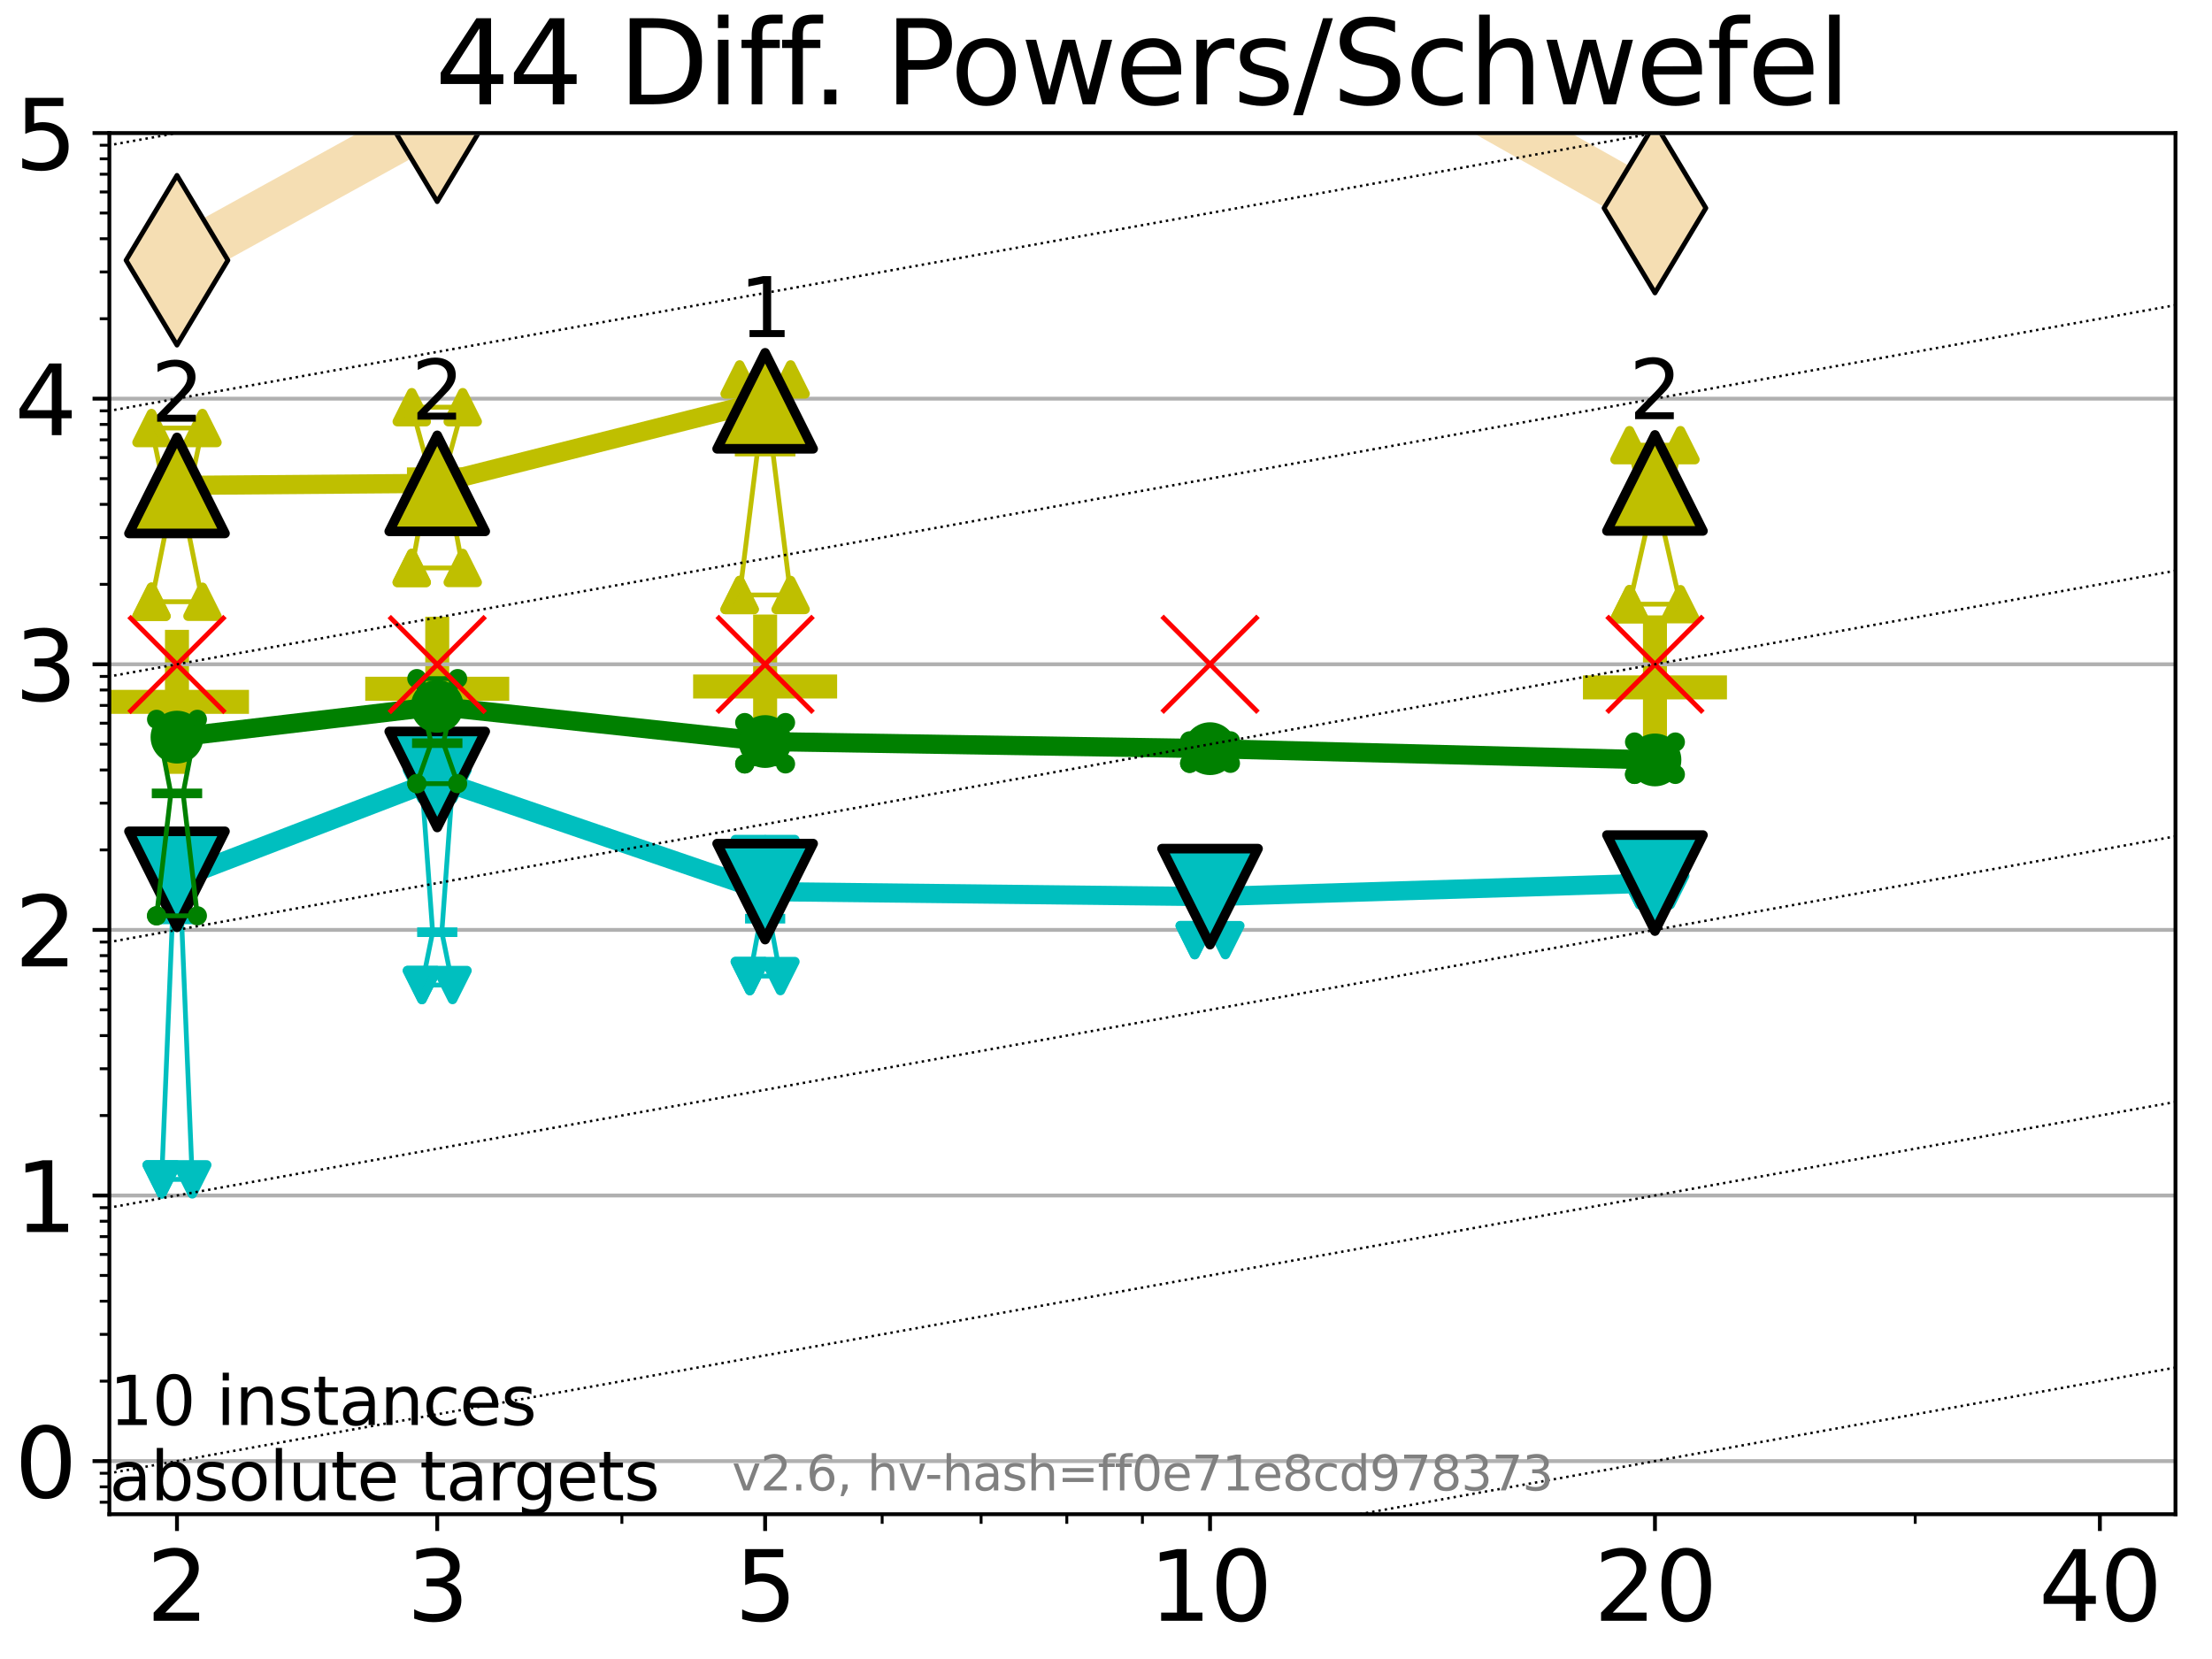 <?xml version="1.0" encoding="utf-8" standalone="no"?>
<!DOCTYPE svg PUBLIC "-//W3C//DTD SVG 1.1//EN"
  "http://www.w3.org/Graphics/SVG/1.1/DTD/svg11.dtd">
<svg xmlns:xlink="http://www.w3.org/1999/xlink" width="460.8pt" height="345.6pt" viewBox="0 0 460.8 345.6" xmlns="http://www.w3.org/2000/svg" version="1.1">
 <defs>
  <style type="text/css">*{stroke-linejoin: round; stroke-linecap: butt}</style>
 </defs>
 <g id="figure_1">
  <g id="patch_1">
   <path d="M 0 345.6 
L 460.8 345.6 
L 460.8 0 
L 0 0 
z
" style="fill: #ffffff"/>
  </g>
  <g id="axes_1">
   <g id="patch_2">
    <path d="M 22.78 315.44 
L 453.192 315.44 
L 453.192 27.72 
L 22.78 27.72 
z
" style="fill: #ffffff"/>
   </g>
   <g id="line2d_1">
    <path d="M 36.868 54.216 
L 91.085 24.328 
L 159.39 9.16 
L 211.278 -1 
M 266.222 -1 
L 344.758 43.343 
" clip-path="url(#pe6c7eeb073)" style="fill: none; stroke: #f5deb3; stroke-width: 10; stroke-linecap: square"/>
    <defs>
     <path id="m27a2c21677" d="M -0 17.678 
L 10.607 0 
L 0 -17.678 
L -10.607 -0 
z
" style="stroke: #000000; stroke-linejoin: miter"/>
    </defs>
    <g clip-path="url(#pe6c7eeb073)">
     <use xlink:href="#m27a2c21677" x="36.868" y="54.216" style="fill: #f5deb3; stroke: #000000; stroke-linejoin: miter"/>
     <use xlink:href="#m27a2c21677" x="91.085" y="24.328" style="fill: #f5deb3; stroke: #000000; stroke-linejoin: miter"/>
     <use xlink:href="#m27a2c21677" x="159.39" y="9.16" style="fill: #f5deb3; stroke: #000000; stroke-linejoin: miter"/>
     <use xlink:href="#m27a2c21677" x="211.278" y="-1" style="fill: #f5deb3; stroke: #000000; stroke-linejoin: miter"/>
     <use xlink:href="#m27a2c21677" x="266.222" y="-1" style="fill: #f5deb3; stroke: #000000; stroke-linejoin: miter"/>
     <use xlink:href="#m27a2c21677" x="344.758" y="43.343" style="fill: #f5deb3; stroke: #000000; stroke-linejoin: miter"/>
    </g>
   </g>
   <g id="line2d_2">
    <defs>
     <path id="m25533d9912" d="M -15 0 
L 15 0 
M 0 15 
L 0 -15 
" style="stroke: #bfbf00; stroke-width: 5"/>
    </defs>
    <g clip-path="url(#pe6c7eeb073)">
     <use xlink:href="#m25533d9912" x="91.085" y="143.485" style="fill: #bfbf00; stroke: #bfbf00; stroke-width: 5"/>
    </g>
   </g>
   <g id="line2d_3">
    <g clip-path="url(#pe6c7eeb073)">
     <use xlink:href="#m25533d9912" x="36.868" y="146.209" style="fill: #bfbf00; stroke: #bfbf00; stroke-width: 5"/>
    </g>
   </g>
   <g id="line2d_4">
    <g clip-path="url(#pe6c7eeb073)">
     <use xlink:href="#m25533d9912" x="159.39" y="143.01" style="fill: #bfbf00; stroke: #bfbf00; stroke-width: 5"/>
    </g>
   </g>
   <g id="line2d_5">
    <g clip-path="url(#pe6c7eeb073)">
     <use xlink:href="#m25533d9912" x="344.758" y="143.196" style="fill: #bfbf00; stroke: #bfbf00; stroke-width: 5"/>
    </g>
   </g>
   <g id="matplotlib.axis_1">
    <g id="xtick_1">
     <g id="line2d_6">
      <defs>
       <path id="me39ae883e0" d="M 0 0 
L 0 3.5 
" style="stroke: #000000; stroke-width: 0.8"/>
      </defs>
      <g>
       <use xlink:href="#me39ae883e0" x="36.868" y="315.44" style="stroke: #000000; stroke-width: 0.8"/>
      </g>
     </g>
     <g id="text_1">
      <!-- 2 -->
      <g transform="translate(30.506 337.637) scale(0.2 -0.2)">
       <defs>
        <path id="DejaVuSans-32" d="M 1228 531 
L 3431 531 
L 3431 0 
L 469 0 
L 469 531 
Q 828 903 1448 1529 
Q 2069 2156 2228 2338 
Q 2531 2678 2651 2914 
Q 2772 3150 2772 3378 
Q 2772 3750 2511 3984 
Q 2250 4219 1831 4219 
Q 1534 4219 1204 4116 
Q 875 4013 500 3803 
L 500 4441 
Q 881 4594 1212 4672 
Q 1544 4750 1819 4750 
Q 2544 4750 2975 4387 
Q 3406 4025 3406 3419 
Q 3406 3131 3298 2873 
Q 3191 2616 2906 2266 
Q 2828 2175 2409 1742 
Q 1991 1309 1228 531 
z
" transform="scale(0.016)"/>
       </defs>
       <use xlink:href="#DejaVuSans-32"/>
      </g>
     </g>
    </g>
    <g id="xtick_2">
     <g id="line2d_7">
      <g>
       <use xlink:href="#me39ae883e0" x="91.085" y="315.44" style="stroke: #000000; stroke-width: 0.8"/>
      </g>
     </g>
     <g id="text_2">
      <!-- 3 -->
      <g transform="translate(84.723 337.637) scale(0.2 -0.2)">
       <defs>
        <path id="DejaVuSans-33" d="M 2597 2516 
Q 3050 2419 3304 2112 
Q 3559 1806 3559 1356 
Q 3559 666 3084 287 
Q 2609 -91 1734 -91 
Q 1441 -91 1130 -33 
Q 819 25 488 141 
L 488 750 
Q 750 597 1062 519 
Q 1375 441 1716 441 
Q 2309 441 2620 675 
Q 2931 909 2931 1356 
Q 2931 1769 2642 2001 
Q 2353 2234 1838 2234 
L 1294 2234 
L 1294 2753 
L 1863 2753 
Q 2328 2753 2575 2939 
Q 2822 3125 2822 3475 
Q 2822 3834 2567 4026 
Q 2313 4219 1838 4219 
Q 1578 4219 1281 4162 
Q 984 4106 628 3988 
L 628 4550 
Q 988 4650 1302 4700 
Q 1616 4750 1894 4750 
Q 2613 4750 3031 4423 
Q 3450 4097 3450 3541 
Q 3450 3153 3228 2886 
Q 3006 2619 2597 2516 
z
" transform="scale(0.016)"/>
       </defs>
       <use xlink:href="#DejaVuSans-33"/>
      </g>
     </g>
    </g>
    <g id="xtick_3">
     <g id="line2d_8">
      <g>
       <use xlink:href="#me39ae883e0" x="159.39" y="315.44" style="stroke: #000000; stroke-width: 0.8"/>
      </g>
     </g>
     <g id="text_3">
      <!-- 5 -->
      <g transform="translate(153.028 337.637) scale(0.2 -0.2)">
       <defs>
        <path id="DejaVuSans-35" d="M 691 4666 
L 3169 4666 
L 3169 4134 
L 1269 4134 
L 1269 2991 
Q 1406 3038 1543 3061 
Q 1681 3084 1819 3084 
Q 2600 3084 3056 2656 
Q 3513 2228 3513 1497 
Q 3513 744 3044 326 
Q 2575 -91 1722 -91 
Q 1428 -91 1123 -41 
Q 819 9 494 109 
L 494 744 
Q 775 591 1075 516 
Q 1375 441 1709 441 
Q 2250 441 2565 725 
Q 2881 1009 2881 1497 
Q 2881 1984 2565 2268 
Q 2250 2553 1709 2553 
Q 1456 2553 1204 2497 
Q 953 2441 691 2322 
L 691 4666 
z
" transform="scale(0.016)"/>
       </defs>
       <use xlink:href="#DejaVuSans-35"/>
      </g>
     </g>
    </g>
    <g id="xtick_4">
     <g id="line2d_9">
      <g>
       <use xlink:href="#me39ae883e0" x="252.074" y="315.44" style="stroke: #000000; stroke-width: 0.8"/>
      </g>
     </g>
     <g id="text_4">
      <!-- 10 -->
      <g transform="translate(239.349 337.637) scale(0.2 -0.2)">
       <defs>
        <path id="DejaVuSans-31" d="M 794 531 
L 1825 531 
L 1825 4091 
L 703 3866 
L 703 4441 
L 1819 4666 
L 2450 4666 
L 2450 531 
L 3481 531 
L 3481 0 
L 794 0 
L 794 531 
z
" transform="scale(0.016)"/>
        <path id="DejaVuSans-30" d="M 2034 4250 
Q 1547 4250 1301 3770 
Q 1056 3291 1056 2328 
Q 1056 1369 1301 889 
Q 1547 409 2034 409 
Q 2525 409 2770 889 
Q 3016 1369 3016 2328 
Q 3016 3291 2770 3770 
Q 2525 4250 2034 4250 
z
M 2034 4750 
Q 2819 4750 3233 4129 
Q 3647 3509 3647 2328 
Q 3647 1150 3233 529 
Q 2819 -91 2034 -91 
Q 1250 -91 836 529 
Q 422 1150 422 2328 
Q 422 3509 836 4129 
Q 1250 4750 2034 4750 
z
" transform="scale(0.016)"/>
       </defs>
       <use xlink:href="#DejaVuSans-31"/>
       <use xlink:href="#DejaVuSans-30" x="63.623"/>
      </g>
     </g>
    </g>
    <g id="xtick_5">
     <g id="line2d_10">
      <g>
       <use xlink:href="#me39ae883e0" x="344.758" y="315.44" style="stroke: #000000; stroke-width: 0.8"/>
      </g>
     </g>
     <g id="text_5">
      <!-- 20 -->
      <g transform="translate(332.033 337.637) scale(0.2 -0.2)">
       <use xlink:href="#DejaVuSans-32"/>
       <use xlink:href="#DejaVuSans-30" x="63.623"/>
      </g>
     </g>
    </g>
    <g id="xtick_6">
     <g id="line2d_11">
      <g>
       <use xlink:href="#me39ae883e0" x="437.443" y="315.44" style="stroke: #000000; stroke-width: 0.8"/>
      </g>
     </g>
     <g id="text_6">
      <!-- 40 -->
      <g transform="translate(424.718 337.637) scale(0.2 -0.2)">
       <defs>
        <path id="DejaVuSans-34" d="M 2419 4116 
L 825 1625 
L 2419 1625 
L 2419 4116 
z
M 2253 4666 
L 3047 4666 
L 3047 1625 
L 3713 1625 
L 3713 1100 
L 3047 1100 
L 3047 0 
L 2419 0 
L 2419 1100 
L 313 1100 
L 313 1709 
L 2253 4666 
z
" transform="scale(0.016)"/>
       </defs>
       <use xlink:href="#DejaVuSans-34"/>
       <use xlink:href="#DejaVuSans-30" x="63.623"/>
      </g>
     </g>
    </g>
    <g id="xtick_7">
     <g id="line2d_12">
      <defs>
       <path id="mb2f69d04d8" d="M 0 0 
L 0 2 
" style="stroke: #000000; stroke-width: 0.6"/>
      </defs>
      <g>
       <use xlink:href="#mb2f69d04d8" x="129.552" y="315.44" style="stroke: #000000; stroke-width: 0.6"/>
      </g>
     </g>
    </g>
    <g id="xtick_8">
     <g id="line2d_13">
      <g>
       <use xlink:href="#mb2f69d04d8" x="183.769" y="315.44" style="stroke: #000000; stroke-width: 0.6"/>
      </g>
     </g>
    </g>
    <g id="xtick_9">
     <g id="line2d_14">
      <g>
       <use xlink:href="#mb2f69d04d8" x="204.381" y="315.44" style="stroke: #000000; stroke-width: 0.6"/>
      </g>
     </g>
    </g>
    <g id="xtick_10">
     <g id="line2d_15">
      <g>
       <use xlink:href="#mb2f69d04d8" x="222.237" y="315.44" style="stroke: #000000; stroke-width: 0.6"/>
      </g>
     </g>
    </g>
    <g id="xtick_11">
     <g id="line2d_16">
      <g>
       <use xlink:href="#mb2f69d04d8" x="237.986" y="315.44" style="stroke: #000000; stroke-width: 0.6"/>
      </g>
     </g>
    </g>
    <g id="xtick_12">
     <g id="line2d_17">
      <g>
       <use xlink:href="#mb2f69d04d8" x="398.975" y="315.44" style="stroke: #000000; stroke-width: 0.6"/>
      </g>
     </g>
    </g>
   </g>
   <g id="matplotlib.axis_2">
    <g id="ytick_1">
     <g id="line2d_18">
      <path d="M 22.78 304.374 
L 453.192 304.374 
" clip-path="url(#pe6c7eeb073)" style="fill: none; stroke: #b0b0b0; stroke-width: 0.8; stroke-linecap: square"/>
     </g>
     <g id="line2d_19">
      <defs>
       <path id="mdf231312b5" d="M 0 0 
L -3.5 0 
" style="stroke: #000000; stroke-width: 0.8"/>
      </defs>
      <g>
       <use xlink:href="#mdf231312b5" x="22.78" y="304.374" style="stroke: #000000; stroke-width: 0.8"/>
      </g>
     </g>
     <g id="text_7">
      <!-- 0 -->
      <g transform="translate(3.055 311.972) scale(0.2 -0.2)">
       <use xlink:href="#DejaVuSans-30"/>
      </g>
     </g>
    </g>
    <g id="ytick_2">
     <g id="line2d_20">
      <path d="M 22.78 249.043 
L 453.192 249.043 
" clip-path="url(#pe6c7eeb073)" style="fill: none; stroke: #b0b0b0; stroke-width: 0.8; stroke-linecap: square"/>
     </g>
     <g id="line2d_21">
      <g>
       <use xlink:href="#mdf231312b5" x="22.78" y="249.043" style="stroke: #000000; stroke-width: 0.8"/>
      </g>
     </g>
     <g id="text_8">
      <!-- 1 -->
      <g transform="translate(3.055 256.642) scale(0.2 -0.2)">
       <use xlink:href="#DejaVuSans-31"/>
      </g>
     </g>
    </g>
    <g id="ytick_3">
     <g id="line2d_22">
      <path d="M 22.78 193.712 
L 453.192 193.712 
" clip-path="url(#pe6c7eeb073)" style="fill: none; stroke: #b0b0b0; stroke-width: 0.8; stroke-linecap: square"/>
     </g>
     <g id="line2d_23">
      <g>
       <use xlink:href="#mdf231312b5" x="22.78" y="193.712" style="stroke: #000000; stroke-width: 0.8"/>
      </g>
     </g>
     <g id="text_9">
      <!-- 2 -->
      <g transform="translate(3.055 201.311) scale(0.2 -0.2)">
       <use xlink:href="#DejaVuSans-32"/>
      </g>
     </g>
    </g>
    <g id="ytick_4">
     <g id="line2d_24">
      <path d="M 22.78 138.382 
L 453.192 138.382 
" clip-path="url(#pe6c7eeb073)" style="fill: none; stroke: #b0b0b0; stroke-width: 0.8; stroke-linecap: square"/>
     </g>
     <g id="line2d_25">
      <g>
       <use xlink:href="#mdf231312b5" x="22.78" y="138.382" style="stroke: #000000; stroke-width: 0.8"/>
      </g>
     </g>
     <g id="text_10">
      <!-- 3 -->
      <g transform="translate(3.055 145.98) scale(0.2 -0.2)">
       <use xlink:href="#DejaVuSans-33"/>
      </g>
     </g>
    </g>
    <g id="ytick_5">
     <g id="line2d_26">
      <path d="M 22.78 83.051 
L 453.192 83.051 
" clip-path="url(#pe6c7eeb073)" style="fill: none; stroke: #b0b0b0; stroke-width: 0.8; stroke-linecap: square"/>
     </g>
     <g id="line2d_27">
      <g>
       <use xlink:href="#mdf231312b5" x="22.78" y="83.051" style="stroke: #000000; stroke-width: 0.8"/>
      </g>
     </g>
     <g id="text_11">
      <!-- 4 -->
      <g transform="translate(3.055 90.649) scale(0.2 -0.2)">
       <use xlink:href="#DejaVuSans-34"/>
      </g>
     </g>
    </g>
    <g id="ytick_6">
     <g id="line2d_28">
      <path d="M 22.78 27.72 
L 453.192 27.72 
" clip-path="url(#pe6c7eeb073)" style="fill: none; stroke: #b0b0b0; stroke-width: 0.8; stroke-linecap: square"/>
     </g>
     <g id="line2d_29">
      <g>
       <use xlink:href="#mdf231312b5" x="22.78" y="27.72" style="stroke: #000000; stroke-width: 0.8"/>
      </g>
     </g>
     <g id="text_12">
      <!-- 5 -->
      <g transform="translate(3.055 35.318) scale(0.2 -0.2)">
       <use xlink:href="#DejaVuSans-35"/>
      </g>
     </g>
    </g>
    <g id="ytick_7">
     <g id="line2d_30">
      <defs>
       <path id="m3e95795990" d="M 0 0 
L -2 0 
" style="stroke: #000000; stroke-width: 0.6"/>
      </defs>
      <g>
       <use xlink:href="#m3e95795990" x="22.78" y="312.945" style="stroke: #000000; stroke-width: 0.6"/>
      </g>
     </g>
    </g>
    <g id="ytick_8">
     <g id="line2d_31">
      <g>
       <use xlink:href="#m3e95795990" x="22.78" y="309.736" style="stroke: #000000; stroke-width: 0.6"/>
      </g>
     </g>
    </g>
    <g id="ytick_9">
     <g id="line2d_32">
      <g>
       <use xlink:href="#m3e95795990" x="22.78" y="306.906" style="stroke: #000000; stroke-width: 0.6"/>
      </g>
     </g>
    </g>
    <g id="ytick_10">
     <g id="line2d_33">
      <g>
       <use xlink:href="#m3e95795990" x="22.78" y="287.718" style="stroke: #000000; stroke-width: 0.6"/>
      </g>
     </g>
    </g>
    <g id="ytick_11">
     <g id="line2d_34">
      <g>
       <use xlink:href="#m3e95795990" x="22.78" y="277.974" style="stroke: #000000; stroke-width: 0.6"/>
      </g>
     </g>
    </g>
    <g id="ytick_12">
     <g id="line2d_35">
      <g>
       <use xlink:href="#m3e95795990" x="22.78" y="271.061" style="stroke: #000000; stroke-width: 0.6"/>
      </g>
     </g>
    </g>
    <g id="ytick_13">
     <g id="line2d_36">
      <g>
       <use xlink:href="#m3e95795990" x="22.78" y="265.699" style="stroke: #000000; stroke-width: 0.6"/>
      </g>
     </g>
    </g>
    <g id="ytick_14">
     <g id="line2d_37">
      <g>
       <use xlink:href="#m3e95795990" x="22.78" y="261.318" style="stroke: #000000; stroke-width: 0.6"/>
      </g>
     </g>
    </g>
    <g id="ytick_15">
     <g id="line2d_38">
      <g>
       <use xlink:href="#m3e95795990" x="22.78" y="257.614" style="stroke: #000000; stroke-width: 0.6"/>
      </g>
     </g>
    </g>
    <g id="ytick_16">
     <g id="line2d_39">
      <g>
       <use xlink:href="#m3e95795990" x="22.78" y="254.405" style="stroke: #000000; stroke-width: 0.6"/>
      </g>
     </g>
    </g>
    <g id="ytick_17">
     <g id="line2d_40">
      <g>
       <use xlink:href="#m3e95795990" x="22.78" y="251.575" style="stroke: #000000; stroke-width: 0.6"/>
      </g>
     </g>
    </g>
    <g id="ytick_18">
     <g id="line2d_41">
      <g>
       <use xlink:href="#m3e95795990" x="22.78" y="232.387" style="stroke: #000000; stroke-width: 0.6"/>
      </g>
     </g>
    </g>
    <g id="ytick_19">
     <g id="line2d_42">
      <g>
       <use xlink:href="#m3e95795990" x="22.78" y="222.644" style="stroke: #000000; stroke-width: 0.6"/>
      </g>
     </g>
    </g>
    <g id="ytick_20">
     <g id="line2d_43">
      <g>
       <use xlink:href="#m3e95795990" x="22.78" y="215.731" style="stroke: #000000; stroke-width: 0.6"/>
      </g>
     </g>
    </g>
    <g id="ytick_21">
     <g id="line2d_44">
      <g>
       <use xlink:href="#m3e95795990" x="22.78" y="210.369" style="stroke: #000000; stroke-width: 0.6"/>
      </g>
     </g>
    </g>
    <g id="ytick_22">
     <g id="line2d_45">
      <g>
       <use xlink:href="#m3e95795990" x="22.78" y="205.987" style="stroke: #000000; stroke-width: 0.6"/>
      </g>
     </g>
    </g>
    <g id="ytick_23">
     <g id="line2d_46">
      <g>
       <use xlink:href="#m3e95795990" x="22.78" y="202.283" style="stroke: #000000; stroke-width: 0.6"/>
      </g>
     </g>
    </g>
    <g id="ytick_24">
     <g id="line2d_47">
      <g>
       <use xlink:href="#m3e95795990" x="22.78" y="199.074" style="stroke: #000000; stroke-width: 0.6"/>
      </g>
     </g>
    </g>
    <g id="ytick_25">
     <g id="line2d_48">
      <g>
       <use xlink:href="#m3e95795990" x="22.78" y="196.244" style="stroke: #000000; stroke-width: 0.6"/>
      </g>
     </g>
    </g>
    <g id="ytick_26">
     <g id="line2d_49">
      <g>
       <use xlink:href="#m3e95795990" x="22.78" y="177.056" style="stroke: #000000; stroke-width: 0.6"/>
      </g>
     </g>
    </g>
    <g id="ytick_27">
     <g id="line2d_50">
      <g>
       <use xlink:href="#m3e95795990" x="22.78" y="167.313" style="stroke: #000000; stroke-width: 0.6"/>
      </g>
     </g>
    </g>
    <g id="ytick_28">
     <g id="line2d_51">
      <g>
       <use xlink:href="#m3e95795990" x="22.78" y="160.4" style="stroke: #000000; stroke-width: 0.6"/>
      </g>
     </g>
    </g>
    <g id="ytick_29">
     <g id="line2d_52">
      <g>
       <use xlink:href="#m3e95795990" x="22.78" y="155.038" style="stroke: #000000; stroke-width: 0.6"/>
      </g>
     </g>
    </g>
    <g id="ytick_30">
     <g id="line2d_53">
      <g>
       <use xlink:href="#m3e95795990" x="22.78" y="150.657" style="stroke: #000000; stroke-width: 0.6"/>
      </g>
     </g>
    </g>
    <g id="ytick_31">
     <g id="line2d_54">
      <g>
       <use xlink:href="#m3e95795990" x="22.78" y="146.952" style="stroke: #000000; stroke-width: 0.6"/>
      </g>
     </g>
    </g>
    <g id="ytick_32">
     <g id="line2d_55">
      <g>
       <use xlink:href="#m3e95795990" x="22.78" y="143.744" style="stroke: #000000; stroke-width: 0.6"/>
      </g>
     </g>
    </g>
    <g id="ytick_33">
     <g id="line2d_56">
      <g>
       <use xlink:href="#m3e95795990" x="22.78" y="140.913" style="stroke: #000000; stroke-width: 0.6"/>
      </g>
     </g>
    </g>
    <g id="ytick_34">
     <g id="line2d_57">
      <g>
       <use xlink:href="#m3e95795990" x="22.78" y="121.725" style="stroke: #000000; stroke-width: 0.6"/>
      </g>
     </g>
    </g>
    <g id="ytick_35">
     <g id="line2d_58">
      <g>
       <use xlink:href="#m3e95795990" x="22.78" y="111.982" style="stroke: #000000; stroke-width: 0.6"/>
      </g>
     </g>
    </g>
    <g id="ytick_36">
     <g id="line2d_59">
      <g>
       <use xlink:href="#m3e95795990" x="22.78" y="105.069" style="stroke: #000000; stroke-width: 0.6"/>
      </g>
     </g>
    </g>
    <g id="ytick_37">
     <g id="line2d_60">
      <g>
       <use xlink:href="#m3e95795990" x="22.78" y="99.707" style="stroke: #000000; stroke-width: 0.6"/>
      </g>
     </g>
    </g>
    <g id="ytick_38">
     <g id="line2d_61">
      <g>
       <use xlink:href="#m3e95795990" x="22.78" y="95.326" style="stroke: #000000; stroke-width: 0.6"/>
      </g>
     </g>
    </g>
    <g id="ytick_39">
     <g id="line2d_62">
      <g>
       <use xlink:href="#m3e95795990" x="22.78" y="91.622" style="stroke: #000000; stroke-width: 0.6"/>
      </g>
     </g>
    </g>
    <g id="ytick_40">
     <g id="line2d_63">
      <g>
       <use xlink:href="#m3e95795990" x="22.78" y="88.413" style="stroke: #000000; stroke-width: 0.6"/>
      </g>
     </g>
    </g>
    <g id="ytick_41">
     <g id="line2d_64">
      <g>
       <use xlink:href="#m3e95795990" x="22.78" y="85.583" style="stroke: #000000; stroke-width: 0.6"/>
      </g>
     </g>
    </g>
    <g id="ytick_42">
     <g id="line2d_65">
      <g>
       <use xlink:href="#m3e95795990" x="22.78" y="66.395" style="stroke: #000000; stroke-width: 0.6"/>
      </g>
     </g>
    </g>
    <g id="ytick_43">
     <g id="line2d_66">
      <g>
       <use xlink:href="#m3e95795990" x="22.78" y="56.651" style="stroke: #000000; stroke-width: 0.6"/>
      </g>
     </g>
    </g>
    <g id="ytick_44">
     <g id="line2d_67">
      <g>
       <use xlink:href="#m3e95795990" x="22.78" y="49.738" style="stroke: #000000; stroke-width: 0.6"/>
      </g>
     </g>
    </g>
    <g id="ytick_45">
     <g id="line2d_68">
      <g>
       <use xlink:href="#m3e95795990" x="22.78" y="44.376" style="stroke: #000000; stroke-width: 0.6"/>
      </g>
     </g>
    </g>
    <g id="ytick_46">
     <g id="line2d_69">
      <g>
       <use xlink:href="#m3e95795990" x="22.78" y="39.995" style="stroke: #000000; stroke-width: 0.6"/>
      </g>
     </g>
    </g>
    <g id="ytick_47">
     <g id="line2d_70">
      <g>
       <use xlink:href="#m3e95795990" x="22.78" y="36.291" style="stroke: #000000; stroke-width: 0.6"/>
      </g>
     </g>
    </g>
    <g id="ytick_48">
     <g id="line2d_71">
      <g>
       <use xlink:href="#m3e95795990" x="22.78" y="33.082" style="stroke: #000000; stroke-width: 0.6"/>
      </g>
     </g>
    </g>
    <g id="ytick_49">
     <g id="line2d_72">
      <g>
       <use xlink:href="#m3e95795990" x="22.78" y="30.252" style="stroke: #000000; stroke-width: 0.6"/>
      </g>
     </g>
    </g>
   </g>
   <g id="line2d_73">
    <path d="M 33.682 245.685 
L 35.912 191.532 
L 33.682 176.996 
L 40.054 176.996 
L 37.824 191.532 
L 40.054 245.685 
L 33.682 245.685 
" clip-path="url(#pe6c7eeb073)" style="fill: none; stroke: #00bfbf; stroke-linecap: square"/>
   </g>
   <g id="line2d_74">
    <path d="M 33.682 245.685 
L 40.054 245.685 
L 40.054 176.996 
L 33.682 176.996 
L 33.682 245.685 
" clip-path="url(#pe6c7eeb073)" style="fill: none"/>
    <defs>
     <path id="m54e8440722" d="M -0 3 
L 3 -3 
L -3 -3 
z
" style="stroke: #00bfbf; stroke-width: 2; stroke-linejoin: miter"/>
    </defs>
    <g clip-path="url(#pe6c7eeb073)">
     <use xlink:href="#m54e8440722" x="33.682" y="245.685" style="fill: #00bfbf; stroke: #00bfbf; stroke-width: 2; stroke-linejoin: miter"/>
     <use xlink:href="#m54e8440722" x="40.054" y="245.685" style="fill: #00bfbf; stroke: #00bfbf; stroke-width: 2; stroke-linejoin: miter"/>
     <use xlink:href="#m54e8440722" x="40.054" y="176.996" style="fill: #00bfbf; stroke: #00bfbf; stroke-width: 2; stroke-linejoin: miter"/>
     <use xlink:href="#m54e8440722" x="33.682" y="176.996" style="fill: #00bfbf; stroke: #00bfbf; stroke-width: 2; stroke-linejoin: miter"/>
     <use xlink:href="#m54e8440722" x="33.682" y="245.685" style="fill: #00bfbf; stroke: #00bfbf; stroke-width: 2; stroke-linejoin: miter"/>
    </g>
   </g>
   <g id="line2d_75">
    <path d="M 33.682 191.532 
L 40.054 191.532 
" clip-path="url(#pe6c7eeb073)" style="fill: none; stroke: #00bfbf; stroke-width: 2; stroke-linecap: square"/>
   </g>
   <g id="line2d_76">
    <path d="M 87.899 205.199 
L 90.129 194.198 
L 87.899 163.426 
L 94.271 163.426 
L 92.041 194.198 
L 94.271 205.199 
L 87.899 205.199 
" clip-path="url(#pe6c7eeb073)" style="fill: none; stroke: #00bfbf; stroke-linecap: square"/>
   </g>
   <g id="line2d_77">
    <path d="M 87.899 205.199 
L 94.271 205.199 
L 94.271 163.426 
L 87.899 163.426 
L 87.899 205.199 
" clip-path="url(#pe6c7eeb073)" style="fill: none"/>
    <g clip-path="url(#pe6c7eeb073)">
     <use xlink:href="#m54e8440722" x="87.899" y="205.199" style="fill: #00bfbf; stroke: #00bfbf; stroke-width: 2; stroke-linejoin: miter"/>
     <use xlink:href="#m54e8440722" x="94.271" y="205.199" style="fill: #00bfbf; stroke: #00bfbf; stroke-width: 2; stroke-linejoin: miter"/>
     <use xlink:href="#m54e8440722" x="94.271" y="163.426" style="fill: #00bfbf; stroke: #00bfbf; stroke-width: 2; stroke-linejoin: miter"/>
     <use xlink:href="#m54e8440722" x="87.899" y="163.426" style="fill: #00bfbf; stroke: #00bfbf; stroke-width: 2; stroke-linejoin: miter"/>
     <use xlink:href="#m54e8440722" x="87.899" y="205.199" style="fill: #00bfbf; stroke: #00bfbf; stroke-width: 2; stroke-linejoin: miter"/>
    </g>
   </g>
   <g id="line2d_78">
    <path d="M 87.899 194.198 
L 94.271 194.198 
" clip-path="url(#pe6c7eeb073)" style="fill: none; stroke: #00bfbf; stroke-width: 2; stroke-linecap: square"/>
   </g>
   <g id="line2d_79">
    <path d="M 156.204 203.336 
L 158.434 191.378 
L 156.204 177.912 
L 162.576 177.912 
L 160.346 191.378 
L 162.576 203.336 
L 156.204 203.336 
" clip-path="url(#pe6c7eeb073)" style="fill: none; stroke: #00bfbf; stroke-linecap: square"/>
   </g>
   <g id="line2d_80">
    <path d="M 156.204 203.336 
L 162.576 203.336 
L 162.576 177.912 
L 156.204 177.912 
L 156.204 203.336 
" clip-path="url(#pe6c7eeb073)" style="fill: none"/>
    <g clip-path="url(#pe6c7eeb073)">
     <use xlink:href="#m54e8440722" x="156.204" y="203.336" style="fill: #00bfbf; stroke: #00bfbf; stroke-width: 2; stroke-linejoin: miter"/>
     <use xlink:href="#m54e8440722" x="162.576" y="203.336" style="fill: #00bfbf; stroke: #00bfbf; stroke-width: 2; stroke-linejoin: miter"/>
     <use xlink:href="#m54e8440722" x="162.576" y="177.912" style="fill: #00bfbf; stroke: #00bfbf; stroke-width: 2; stroke-linejoin: miter"/>
     <use xlink:href="#m54e8440722" x="156.204" y="177.912" style="fill: #00bfbf; stroke: #00bfbf; stroke-width: 2; stroke-linejoin: miter"/>
     <use xlink:href="#m54e8440722" x="156.204" y="203.336" style="fill: #00bfbf; stroke: #00bfbf; stroke-width: 2; stroke-linejoin: miter"/>
    </g>
   </g>
   <g id="line2d_81">
    <path d="M 156.204 191.378 
L 162.576 191.378 
" clip-path="url(#pe6c7eeb073)" style="fill: none; stroke: #00bfbf; stroke-width: 2; stroke-linecap: square"/>
   </g>
   <g id="line2d_82">
    <path d="M 248.888 195.847 
L 251.118 193.772 
L 248.888 180.251 
L 255.26 180.251 
L 253.03 193.772 
L 255.26 195.847 
L 248.888 195.847 
" clip-path="url(#pe6c7eeb073)" style="fill: none; stroke: #00bfbf; stroke-linecap: square"/>
   </g>
   <g id="line2d_83">
    <path d="M 248.888 195.847 
L 255.26 195.847 
L 255.26 180.251 
L 248.888 180.251 
L 248.888 195.847 
" clip-path="url(#pe6c7eeb073)" style="fill: none"/>
    <g clip-path="url(#pe6c7eeb073)">
     <use xlink:href="#m54e8440722" x="248.888" y="195.847" style="fill: #00bfbf; stroke: #00bfbf; stroke-width: 2; stroke-linejoin: miter"/>
     <use xlink:href="#m54e8440722" x="255.26" y="195.847" style="fill: #00bfbf; stroke: #00bfbf; stroke-width: 2; stroke-linejoin: miter"/>
     <use xlink:href="#m54e8440722" x="255.26" y="180.251" style="fill: #00bfbf; stroke: #00bfbf; stroke-width: 2; stroke-linejoin: miter"/>
     <use xlink:href="#m54e8440722" x="248.888" y="180.251" style="fill: #00bfbf; stroke: #00bfbf; stroke-width: 2; stroke-linejoin: miter"/>
     <use xlink:href="#m54e8440722" x="248.888" y="195.847" style="fill: #00bfbf; stroke: #00bfbf; stroke-width: 2; stroke-linejoin: miter"/>
    </g>
   </g>
   <g id="line2d_84">
    <path d="M 248.888 193.772 
L 255.26 193.772 
" clip-path="url(#pe6c7eeb073)" style="fill: none; stroke: #00bfbf; stroke-width: 2; stroke-linecap: square"/>
   </g>
   <g id="line2d_85">
    <path d="M 341.572 185.43 
L 343.803 185.046 
L 341.572 178.301 
L 347.945 178.301 
L 345.714 185.046 
L 347.945 185.43 
L 341.572 185.43 
" clip-path="url(#pe6c7eeb073)" style="fill: none; stroke: #00bfbf; stroke-linecap: square"/>
   </g>
   <g id="line2d_86">
    <path d="M 341.572 185.43 
L 347.945 185.43 
L 347.945 178.301 
L 341.572 178.301 
L 341.572 185.43 
" clip-path="url(#pe6c7eeb073)" style="fill: none"/>
    <g clip-path="url(#pe6c7eeb073)">
     <use xlink:href="#m54e8440722" x="341.572" y="185.43" style="fill: #00bfbf; stroke: #00bfbf; stroke-width: 2; stroke-linejoin: miter"/>
     <use xlink:href="#m54e8440722" x="347.945" y="185.43" style="fill: #00bfbf; stroke: #00bfbf; stroke-width: 2; stroke-linejoin: miter"/>
     <use xlink:href="#m54e8440722" x="347.945" y="178.301" style="fill: #00bfbf; stroke: #00bfbf; stroke-width: 2; stroke-linejoin: miter"/>
     <use xlink:href="#m54e8440722" x="341.572" y="178.301" style="fill: #00bfbf; stroke: #00bfbf; stroke-width: 2; stroke-linejoin: miter"/>
     <use xlink:href="#m54e8440722" x="341.572" y="185.43" style="fill: #00bfbf; stroke: #00bfbf; stroke-width: 2; stroke-linejoin: miter"/>
    </g>
   </g>
   <g id="line2d_87">
    <path d="M 341.572 185.046 
L 347.945 185.046 
" clip-path="url(#pe6c7eeb073)" style="fill: none; stroke: #00bfbf; stroke-width: 2; stroke-linecap: square"/>
   </g>
   <g id="line2d_88">
    <path d="M 36.868 183.181 
L 91.085 162.379 
" clip-path="url(#pe6c7eeb073)" style="fill: none; stroke: #00bfbf; stroke-width: 4; stroke-linecap: square"/>
   </g>
   <g id="line2d_89">
    <path d="M 91.085 162.379 
L 159.39 185.737 
" clip-path="url(#pe6c7eeb073)" style="fill: none; stroke: #00bfbf; stroke-width: 4; stroke-linecap: square"/>
   </g>
   <g id="line2d_90">
    <path d="M 159.39 185.737 
L 252.074 186.786 
" clip-path="url(#pe6c7eeb073)" style="fill: none; stroke: #00bfbf; stroke-width: 4; stroke-linecap: square"/>
   </g>
   <g id="line2d_91">
    <path d="M 252.074 186.786 
L 344.758 183.96 
" clip-path="url(#pe6c7eeb073)" style="fill: none; stroke: #00bfbf; stroke-width: 4; stroke-linecap: square"/>
   </g>
   <g id="line2d_92">
    <path d="M 36.868 183.181 
L 91.085 162.379 
L 159.39 185.737 
L 252.074 186.786 
L 344.758 183.96 
" clip-path="url(#pe6c7eeb073)" style="fill: none"/>
    <defs>
     <path id="mebcf0617db" d="M -0 10 
L 10 -10 
L -10 -10 
z
" style="stroke: #000000; stroke-width: 2; stroke-linejoin: miter"/>
    </defs>
    <g clip-path="url(#pe6c7eeb073)">
     <use xlink:href="#mebcf0617db" x="36.868" y="183.181" style="fill: #00bfbf; stroke: #000000; stroke-width: 2; stroke-linejoin: miter"/>
     <use xlink:href="#mebcf0617db" x="91.085" y="162.379" style="fill: #00bfbf; stroke: #000000; stroke-width: 2; stroke-linejoin: miter"/>
     <use xlink:href="#mebcf0617db" x="159.39" y="185.737" style="fill: #00bfbf; stroke: #000000; stroke-width: 2; stroke-linejoin: miter"/>
     <use xlink:href="#mebcf0617db" x="252.074" y="186.786" style="fill: #00bfbf; stroke: #000000; stroke-width: 2; stroke-linejoin: miter"/>
     <use xlink:href="#mebcf0617db" x="344.758" y="183.96" style="fill: #00bfbf; stroke: #000000; stroke-width: 2; stroke-linejoin: miter"/>
    </g>
   </g>
   <g id="line2d_93">
    <path d="M 32.62 190.775 
L 35.594 165.279 
L 32.62 149.849 
L 41.116 149.849 
L 38.143 165.279 
L 41.116 190.775 
L 32.62 190.775 
" clip-path="url(#pe6c7eeb073)" style="fill: none; stroke: #008000; stroke-linecap: square"/>
   </g>
   <g id="line2d_94">
    <path d="M 32.62 190.775 
L 41.116 190.775 
L 41.116 149.849 
L 32.62 149.849 
L 32.62 190.775 
" clip-path="url(#pe6c7eeb073)" style="fill: none"/>
    <defs>
     <path id="me2522f79ef" d="M 0 1.5 
C 0.398 1.5 0.779 1.342 1.061 1.061 
C 1.342 0.779 1.5 0.398 1.5 0 
C 1.5 -0.398 1.342 -0.779 1.061 -1.061 
C 0.779 -1.342 0.398 -1.5 0 -1.5 
C -0.398 -1.5 -0.779 -1.342 -1.061 -1.061 
C -1.342 -0.779 -1.5 -0.398 -1.5 0 
C -1.5 0.398 -1.342 0.779 -1.061 1.061 
C -0.779 1.342 -0.398 1.5 0 1.5 
z
" style="stroke: #008000"/>
    </defs>
    <g clip-path="url(#pe6c7eeb073)">
     <use xlink:href="#me2522f79ef" x="32.62" y="190.775" style="fill: #008000; stroke: #008000"/>
     <use xlink:href="#me2522f79ef" x="41.116" y="190.775" style="fill: #008000; stroke: #008000"/>
     <use xlink:href="#me2522f79ef" x="41.116" y="149.849" style="fill: #008000; stroke: #008000"/>
     <use xlink:href="#me2522f79ef" x="32.62" y="149.849" style="fill: #008000; stroke: #008000"/>
     <use xlink:href="#me2522f79ef" x="32.62" y="190.775" style="fill: #008000; stroke: #008000"/>
    </g>
   </g>
   <g id="line2d_95">
    <path d="M 32.62 165.279 
L 41.116 165.279 
" clip-path="url(#pe6c7eeb073)" style="fill: none; stroke: #008000; stroke-width: 2; stroke-linecap: square"/>
   </g>
   <g id="line2d_96">
    <path d="M 86.837 163.245 
L 89.811 154.815 
L 86.837 141.363 
L 95.333 141.363 
L 92.359 154.815 
L 95.333 163.245 
L 86.837 163.245 
" clip-path="url(#pe6c7eeb073)" style="fill: none; stroke: #008000; stroke-linecap: square"/>
   </g>
   <g id="line2d_97">
    <path d="M 86.837 163.245 
L 95.333 163.245 
L 95.333 141.363 
L 86.837 141.363 
L 86.837 163.245 
" clip-path="url(#pe6c7eeb073)" style="fill: none"/>
    <g clip-path="url(#pe6c7eeb073)">
     <use xlink:href="#me2522f79ef" x="86.837" y="163.245" style="fill: #008000; stroke: #008000"/>
     <use xlink:href="#me2522f79ef" x="95.333" y="163.245" style="fill: #008000; stroke: #008000"/>
     <use xlink:href="#me2522f79ef" x="95.333" y="141.363" style="fill: #008000; stroke: #008000"/>
     <use xlink:href="#me2522f79ef" x="86.837" y="141.363" style="fill: #008000; stroke: #008000"/>
     <use xlink:href="#me2522f79ef" x="86.837" y="163.245" style="fill: #008000; stroke: #008000"/>
    </g>
   </g>
   <g id="line2d_98">
    <path d="M 86.837 154.815 
L 95.333 154.815 
" clip-path="url(#pe6c7eeb073)" style="fill: none; stroke: #008000; stroke-width: 2; stroke-linecap: square"/>
   </g>
   <g id="line2d_99">
    <path d="M 155.142 159.136 
L 158.116 155.043 
L 155.142 150.521 
L 163.638 150.521 
L 160.665 155.043 
L 163.638 159.136 
L 155.142 159.136 
" clip-path="url(#pe6c7eeb073)" style="fill: none; stroke: #008000; stroke-linecap: square"/>
   </g>
   <g id="line2d_100">
    <path d="M 155.142 159.136 
L 163.638 159.136 
L 163.638 150.521 
L 155.142 150.521 
L 155.142 159.136 
" clip-path="url(#pe6c7eeb073)" style="fill: none"/>
    <g clip-path="url(#pe6c7eeb073)">
     <use xlink:href="#me2522f79ef" x="155.142" y="159.136" style="fill: #008000; stroke: #008000"/>
     <use xlink:href="#me2522f79ef" x="163.638" y="159.136" style="fill: #008000; stroke: #008000"/>
     <use xlink:href="#me2522f79ef" x="163.638" y="150.521" style="fill: #008000; stroke: #008000"/>
     <use xlink:href="#me2522f79ef" x="155.142" y="150.521" style="fill: #008000; stroke: #008000"/>
     <use xlink:href="#me2522f79ef" x="155.142" y="159.136" style="fill: #008000; stroke: #008000"/>
    </g>
   </g>
   <g id="line2d_101">
    <path d="M 155.142 155.043 
L 163.638 155.043 
" clip-path="url(#pe6c7eeb073)" style="fill: none; stroke: #008000; stroke-width: 2; stroke-linecap: square"/>
   </g>
   <g id="line2d_102">
    <path d="M 247.826 159.017 
L 250.8 157.506 
L 247.826 154.327 
L 256.322 154.327 
L 253.349 157.506 
L 256.322 159.017 
L 247.826 159.017 
" clip-path="url(#pe6c7eeb073)" style="fill: none; stroke: #008000; stroke-linecap: square"/>
   </g>
   <g id="line2d_103">
    <path d="M 247.826 159.017 
L 256.322 159.017 
L 256.322 154.327 
L 247.826 154.327 
L 247.826 159.017 
" clip-path="url(#pe6c7eeb073)" style="fill: none"/>
    <g clip-path="url(#pe6c7eeb073)">
     <use xlink:href="#me2522f79ef" x="247.826" y="159.017" style="fill: #008000; stroke: #008000"/>
     <use xlink:href="#me2522f79ef" x="256.322" y="159.017" style="fill: #008000; stroke: #008000"/>
     <use xlink:href="#me2522f79ef" x="256.322" y="154.327" style="fill: #008000; stroke: #008000"/>
     <use xlink:href="#me2522f79ef" x="247.826" y="154.327" style="fill: #008000; stroke: #008000"/>
     <use xlink:href="#me2522f79ef" x="247.826" y="159.017" style="fill: #008000; stroke: #008000"/>
    </g>
   </g>
   <g id="line2d_104">
    <path d="M 247.826 157.506 
L 256.322 157.506 
" clip-path="url(#pe6c7eeb073)" style="fill: none; stroke: #008000; stroke-width: 2; stroke-linecap: square"/>
   </g>
   <g id="line2d_105">
    <path d="M 340.51 161.325 
L 343.484 158.822 
L 340.51 154.576 
L 349.007 154.576 
L 346.033 158.822 
L 349.007 161.325 
L 340.51 161.325 
" clip-path="url(#pe6c7eeb073)" style="fill: none; stroke: #008000; stroke-linecap: square"/>
   </g>
   <g id="line2d_106">
    <path d="M 340.51 161.325 
L 349.007 161.325 
L 349.007 154.576 
L 340.51 154.576 
L 340.51 161.325 
" clip-path="url(#pe6c7eeb073)" style="fill: none"/>
    <g clip-path="url(#pe6c7eeb073)">
     <use xlink:href="#me2522f79ef" x="340.51" y="161.325" style="fill: #008000; stroke: #008000"/>
     <use xlink:href="#me2522f79ef" x="349.007" y="161.325" style="fill: #008000; stroke: #008000"/>
     <use xlink:href="#me2522f79ef" x="349.007" y="154.576" style="fill: #008000; stroke: #008000"/>
     <use xlink:href="#me2522f79ef" x="340.51" y="154.576" style="fill: #008000; stroke: #008000"/>
     <use xlink:href="#me2522f79ef" x="340.51" y="161.325" style="fill: #008000; stroke: #008000"/>
    </g>
   </g>
   <g id="line2d_107">
    <path d="M 340.51 158.822 
L 349.007 158.822 
" clip-path="url(#pe6c7eeb073)" style="fill: none; stroke: #008000; stroke-width: 2; stroke-linecap: square"/>
   </g>
   <g id="line2d_108">
    <path d="M 36.868 153.556 
L 91.085 147.145 
" clip-path="url(#pe6c7eeb073)" style="fill: none; stroke: #008000; stroke-width: 4; stroke-linecap: square"/>
   </g>
   <g id="line2d_109">
    <path d="M 91.085 147.145 
L 159.39 154.478 
" clip-path="url(#pe6c7eeb073)" style="fill: none; stroke: #008000; stroke-width: 4; stroke-linecap: square"/>
   </g>
   <g id="line2d_110">
    <path d="M 159.39 154.478 
L 252.074 155.963 
" clip-path="url(#pe6c7eeb073)" style="fill: none; stroke: #008000; stroke-width: 4; stroke-linecap: square"/>
   </g>
   <g id="line2d_111">
    <path d="M 252.074 155.963 
L 344.758 158.308 
" clip-path="url(#pe6c7eeb073)" style="fill: none; stroke: #008000; stroke-width: 4; stroke-linecap: square"/>
   </g>
   <g id="line2d_112">
    <path d="M 36.868 153.556 
L 91.085 147.145 
L 159.39 154.478 
L 252.074 155.963 
L 344.758 158.308 
" clip-path="url(#pe6c7eeb073)" style="fill: none"/>
    <defs>
     <path id="mcc2f1fbce1" d="M 0 5 
C 1.326 5 2.598 4.473 3.536 3.536 
C 4.473 2.598 5 1.326 5 0 
C 5 -1.326 4.473 -2.598 3.536 -3.536 
C 2.598 -4.473 1.326 -5 0 -5 
C -1.326 -5 -2.598 -4.473 -3.536 -3.536 
C -4.473 -2.598 -5 -1.326 -5 0 
C -5 1.326 -4.473 2.598 -3.536 3.536 
C -2.598 4.473 -1.326 5 0 5 
z
" style="stroke: #008000"/>
    </defs>
    <g clip-path="url(#pe6c7eeb073)">
     <use xlink:href="#mcc2f1fbce1" x="36.868" y="153.556" style="fill: #008000; stroke: #008000"/>
     <use xlink:href="#mcc2f1fbce1" x="91.085" y="147.145" style="fill: #008000; stroke: #008000"/>
     <use xlink:href="#mcc2f1fbce1" x="159.39" y="154.478" style="fill: #008000; stroke: #008000"/>
     <use xlink:href="#mcc2f1fbce1" x="252.074" y="155.963" style="fill: #008000; stroke: #008000"/>
     <use xlink:href="#mcc2f1fbce1" x="344.758" y="158.308" style="fill: #008000; stroke: #008000"/>
    </g>
   </g>
   <g id="line2d_113">
    <path d="M 31.558 125.35 
L 35.275 106.839 
L 31.558 89.165 
L 42.178 89.165 
L 38.461 106.839 
L 42.178 125.35 
L 31.558 125.35 
" clip-path="url(#pe6c7eeb073)" style="fill: none; stroke: #bfbf00; stroke-linecap: square"/>
   </g>
   <g id="line2d_114">
    <path d="M 31.558 125.35 
L 42.178 125.35 
L 42.178 89.165 
L 31.558 89.165 
L 31.558 125.35 
" clip-path="url(#pe6c7eeb073)" style="fill: none"/>
    <defs>
     <path id="m0d3d60e107" d="M 0 -3 
L -3 3 
L 3 3 
z
" style="stroke: #bfbf00; stroke-width: 2; stroke-linejoin: miter"/>
    </defs>
    <g clip-path="url(#pe6c7eeb073)">
     <use xlink:href="#m0d3d60e107" x="31.558" y="125.35" style="fill: #bfbf00; stroke: #bfbf00; stroke-width: 2; stroke-linejoin: miter"/>
     <use xlink:href="#m0d3d60e107" x="42.178" y="125.35" style="fill: #bfbf00; stroke: #bfbf00; stroke-width: 2; stroke-linejoin: miter"/>
     <use xlink:href="#m0d3d60e107" x="42.178" y="89.165" style="fill: #bfbf00; stroke: #bfbf00; stroke-width: 2; stroke-linejoin: miter"/>
     <use xlink:href="#m0d3d60e107" x="31.558" y="89.165" style="fill: #bfbf00; stroke: #bfbf00; stroke-width: 2; stroke-linejoin: miter"/>
     <use xlink:href="#m0d3d60e107" x="31.558" y="125.35" style="fill: #bfbf00; stroke: #bfbf00; stroke-width: 2; stroke-linejoin: miter"/>
    </g>
   </g>
   <g id="line2d_115">
    <path d="M 31.558 106.839 
L 42.178 106.839 
" clip-path="url(#pe6c7eeb073)" style="fill: none; stroke: #bfbf00; stroke-width: 2; stroke-linecap: square"/>
   </g>
   <g id="line2d_116">
    <path d="M 85.775 118.313 
L 89.492 98.364 
L 85.775 84.824 
L 96.395 84.824 
L 92.678 98.364 
L 96.395 118.313 
L 85.775 118.313 
" clip-path="url(#pe6c7eeb073)" style="fill: none; stroke: #bfbf00; stroke-linecap: square"/>
   </g>
   <g id="line2d_117">
    <path d="M 85.775 118.313 
L 96.395 118.313 
L 96.395 84.824 
L 85.775 84.824 
L 85.775 118.313 
" clip-path="url(#pe6c7eeb073)" style="fill: none"/>
    <g clip-path="url(#pe6c7eeb073)">
     <use xlink:href="#m0d3d60e107" x="85.775" y="118.313" style="fill: #bfbf00; stroke: #bfbf00; stroke-width: 2; stroke-linejoin: miter"/>
     <use xlink:href="#m0d3d60e107" x="96.395" y="118.313" style="fill: #bfbf00; stroke: #bfbf00; stroke-width: 2; stroke-linejoin: miter"/>
     <use xlink:href="#m0d3d60e107" x="96.395" y="84.824" style="fill: #bfbf00; stroke: #bfbf00; stroke-width: 2; stroke-linejoin: miter"/>
     <use xlink:href="#m0d3d60e107" x="85.775" y="84.824" style="fill: #bfbf00; stroke: #bfbf00; stroke-width: 2; stroke-linejoin: miter"/>
     <use xlink:href="#m0d3d60e107" x="85.775" y="118.313" style="fill: #bfbf00; stroke: #bfbf00; stroke-width: 2; stroke-linejoin: miter"/>
    </g>
   </g>
   <g id="line2d_118">
    <path d="M 85.775 98.364 
L 96.395 98.364 
" clip-path="url(#pe6c7eeb073)" style="fill: none; stroke: #bfbf00; stroke-width: 2; stroke-linecap: square"/>
   </g>
   <g id="line2d_119">
    <path d="M 154.08 123.939 
L 157.797 94.076 
L 154.08 79.041 
L 164.7 79.041 
L 160.983 94.076 
L 164.7 123.939 
L 154.08 123.939 
" clip-path="url(#pe6c7eeb073)" style="fill: none; stroke: #bfbf00; stroke-linecap: square"/>
   </g>
   <g id="line2d_120">
    <path d="M 154.08 123.939 
L 164.7 123.939 
L 164.7 79.041 
L 154.08 79.041 
L 154.08 123.939 
" clip-path="url(#pe6c7eeb073)" style="fill: none"/>
    <g clip-path="url(#pe6c7eeb073)">
     <use xlink:href="#m0d3d60e107" x="154.08" y="123.939" style="fill: #bfbf00; stroke: #bfbf00; stroke-width: 2; stroke-linejoin: miter"/>
     <use xlink:href="#m0d3d60e107" x="164.7" y="123.939" style="fill: #bfbf00; stroke: #bfbf00; stroke-width: 2; stroke-linejoin: miter"/>
     <use xlink:href="#m0d3d60e107" x="164.7" y="79.041" style="fill: #bfbf00; stroke: #bfbf00; stroke-width: 2; stroke-linejoin: miter"/>
     <use xlink:href="#m0d3d60e107" x="154.08" y="79.041" style="fill: #bfbf00; stroke: #bfbf00; stroke-width: 2; stroke-linejoin: miter"/>
     <use xlink:href="#m0d3d60e107" x="154.08" y="123.939" style="fill: #bfbf00; stroke: #bfbf00; stroke-width: 2; stroke-linejoin: miter"/>
    </g>
   </g>
   <g id="line2d_121">
    <path d="M 154.08 94.076 
L 164.7 94.076 
" clip-path="url(#pe6c7eeb073)" style="fill: none; stroke: #bfbf00; stroke-width: 2; stroke-linecap: square"/>
   </g>
   <g id="line2d_122">
    <path d="M 339.448 125.863 
L 343.165 109.562 
L 339.448 92.737 
L 350.069 92.737 
L 346.352 109.562 
L 350.069 125.863 
L 339.448 125.863 
" clip-path="url(#pe6c7eeb073)" style="fill: none; stroke: #bfbf00; stroke-linecap: square"/>
   </g>
   <g id="line2d_123">
    <path d="M 339.448 125.863 
L 350.069 125.863 
L 350.069 92.737 
L 339.448 92.737 
L 339.448 125.863 
" clip-path="url(#pe6c7eeb073)" style="fill: none"/>
    <g clip-path="url(#pe6c7eeb073)">
     <use xlink:href="#m0d3d60e107" x="339.448" y="125.863" style="fill: #bfbf00; stroke: #bfbf00; stroke-width: 2; stroke-linejoin: miter"/>
     <use xlink:href="#m0d3d60e107" x="350.069" y="125.863" style="fill: #bfbf00; stroke: #bfbf00; stroke-width: 2; stroke-linejoin: miter"/>
     <use xlink:href="#m0d3d60e107" x="350.069" y="92.737" style="fill: #bfbf00; stroke: #bfbf00; stroke-width: 2; stroke-linejoin: miter"/>
     <use xlink:href="#m0d3d60e107" x="339.448" y="92.737" style="fill: #bfbf00; stroke: #bfbf00; stroke-width: 2; stroke-linejoin: miter"/>
     <use xlink:href="#m0d3d60e107" x="339.448" y="125.863" style="fill: #bfbf00; stroke: #bfbf00; stroke-width: 2; stroke-linejoin: miter"/>
    </g>
   </g>
   <g id="line2d_124">
    <path d="M 339.448 109.562 
L 350.069 109.562 
" clip-path="url(#pe6c7eeb073)" style="fill: none; stroke: #bfbf00; stroke-width: 2; stroke-linecap: square"/>
   </g>
   <g id="line2d_125">
    <path d="M 36.868 101.122 
L 91.085 100.691 
" clip-path="url(#pe6c7eeb073)" style="fill: none; stroke: #bfbf00; stroke-width: 4; stroke-linecap: square"/>
   </g>
   <g id="line2d_126">
    <path d="M 91.085 100.691 
L 159.39 83.493 
" clip-path="url(#pe6c7eeb073)" style="fill: none; stroke: #bfbf00; stroke-width: 4; stroke-linecap: square"/>
   </g>
   <g id="line2d_127">
    <path d="M 36.868 101.122 
L 91.085 100.691 
L 159.39 83.493 
L 344.758 100.601 
" clip-path="url(#pe6c7eeb073)" style="fill: none"/>
    <defs>
     <path id="m92784e4da4" d="M 0 -10 
L -10 10 
L 10 10 
z
" style="stroke: #000000; stroke-width: 2; stroke-linejoin: miter"/>
    </defs>
    <g clip-path="url(#pe6c7eeb073)">
     <use xlink:href="#m92784e4da4" x="36.868" y="101.122" style="fill: #bfbf00; stroke: #000000; stroke-width: 2; stroke-linejoin: miter"/>
     <use xlink:href="#m92784e4da4" x="91.085" y="100.691" style="fill: #bfbf00; stroke: #000000; stroke-width: 2; stroke-linejoin: miter"/>
     <use xlink:href="#m92784e4da4" x="159.39" y="83.493" style="fill: #bfbf00; stroke: #000000; stroke-width: 2; stroke-linejoin: miter"/>
     <use xlink:href="#m92784e4da4" x="344.758" y="100.601" style="fill: #bfbf00; stroke: #000000; stroke-width: 2; stroke-linejoin: miter"/>
    </g>
   </g>
   <g id="line2d_128"/>
   <g id="line2d_129"/>
   <g id="line2d_130"/>
   <g id="line2d_131"/>
   <g id="line2d_132"/>
   <g id="line2d_133">
    <defs>
     <path id="m9601687ed2" d="M -10 10 
L 10 -10 
M -10 -10 
L 10 10 
" style="stroke: #ff0000"/>
    </defs>
    <g clip-path="url(#pe6c7eeb073)">
     <use xlink:href="#m9601687ed2" x="36.868" y="138.43" style="fill: #ff0000; stroke: #ff0000"/>
     <use xlink:href="#m9601687ed2" x="91.085" y="138.438" style="fill: #ff0000; stroke: #ff0000"/>
     <use xlink:href="#m9601687ed2" x="159.39" y="138.401" style="fill: #ff0000; stroke: #ff0000"/>
     <use xlink:href="#m9601687ed2" x="252.074" y="138.382" style="fill: #ff0000; stroke: #ff0000"/>
     <use xlink:href="#m9601687ed2" x="344.758" y="138.388" style="fill: #ff0000; stroke: #ff0000"/>
    </g>
   </g>
   <g id="line2d_134">
    <path d="M 109.789 346.6 
L 461.8 283.34 
" clip-path="url(#pe6c7eeb073)" style="fill: none; stroke-dasharray: 0.5,0.825; stroke-dashoffset: 0; stroke: #000000; stroke-width: 0.5"/>
   </g>
   <g id="line2d_135">
    <path d="M -1 311.179 
L 461.8 228.01 
" clip-path="url(#pe6c7eeb073)" style="fill: none; stroke-dasharray: 0.5,0.825; stroke-dashoffset: 0; stroke: #000000; stroke-width: 0.5"/>
   </g>
   <g id="line2d_136">
    <path d="M -1 255.848 
L 461.8 172.679 
" clip-path="url(#pe6c7eeb073)" style="fill: none; stroke-dasharray: 0.5,0.825; stroke-dashoffset: 0; stroke: #000000; stroke-width: 0.5"/>
   </g>
   <g id="line2d_137">
    <path d="M -1 200.518 
L 461.8 117.348 
" clip-path="url(#pe6c7eeb073)" style="fill: none; stroke-dasharray: 0.5,0.825; stroke-dashoffset: 0; stroke: #000000; stroke-width: 0.5"/>
   </g>
   <g id="line2d_138">
    <path d="M -1 145.187 
L 461.8 62.017 
" clip-path="url(#pe6c7eeb073)" style="fill: none; stroke-dasharray: 0.5,0.825; stroke-dashoffset: 0; stroke: #000000; stroke-width: 0.5"/>
   </g>
   <g id="line2d_139">
    <path d="M -1 89.856 
L 461.8 6.687 
" clip-path="url(#pe6c7eeb073)" style="fill: none; stroke-dasharray: 0.5,0.825; stroke-dashoffset: 0; stroke: #000000; stroke-width: 0.5"/>
   </g>
   <g id="line2d_140">
    <path d="M -1 34.525 
L 196.682 -1 
" clip-path="url(#pe6c7eeb073)" style="fill: none; stroke-dasharray: 0.5,0.825; stroke-dashoffset: 0; stroke: #000000; stroke-width: 0.5"/>
   </g>
   <g id="line2d_141">
    <path clip-path="url(#pe6c7eeb073)" style="fill: none; stroke-dasharray: 0.5,0.825; stroke-dashoffset: 0; stroke: #000000; stroke-width: 0.5"/>
   </g>
   <g id="line2d_142">
    <path clip-path="url(#pe6c7eeb073)" style="fill: none; stroke-dasharray: 0.5,0.825; stroke-dashoffset: 0; stroke: #000000; stroke-width: 0.5"/>
   </g>
   <g id="patch_3">
    <path d="M 22.78 315.44 
L 22.78 27.72 
" style="fill: none; stroke: #000000; stroke-width: 0.8; stroke-linejoin: miter; stroke-linecap: square"/>
   </g>
   <g id="patch_4">
    <path d="M 453.192 315.44 
L 453.192 27.72 
" style="fill: none; stroke: #000000; stroke-width: 0.8; stroke-linejoin: miter; stroke-linecap: square"/>
   </g>
   <g id="patch_5">
    <path d="M 22.78 315.44 
L 453.192 315.44 
" style="fill: none; stroke: #000000; stroke-width: 0.8; stroke-linejoin: miter; stroke-linecap: square"/>
   </g>
   <g id="patch_6">
    <path d="M 22.78 27.72 
L 453.192 27.72 
" style="fill: none; stroke: #000000; stroke-width: 0.8; stroke-linejoin: miter; stroke-linecap: square"/>
   </g>
   <g id="text_13">
    <!-- 2 -->
    <g transform="translate(85.677 87.413) scale(0.17 -0.17)">
     <use xlink:href="#DejaVuSans-32"/>
    </g>
   </g>
   <g id="text_14">
    <!-- 2 -->
    <g transform="translate(31.46 87.844) scale(0.17 -0.17)">
     <use xlink:href="#DejaVuSans-32"/>
    </g>
   </g>
   <g id="text_15">
    <!-- 1 -->
    <g transform="translate(153.982 70.214) scale(0.17 -0.17)">
     <use xlink:href="#DejaVuSans-31"/>
    </g>
   </g>
   <g id="text_16">
    <!-- 2 -->
    <g transform="translate(339.35 87.322) scale(0.17 -0.17)">
     <use xlink:href="#DejaVuSans-32"/>
    </g>
   </g>
   <g id="text_17">
    <!-- 10 instances -->
    <g transform="translate(22.78 296.851) scale(0.14 -0.14)">
     <defs>
      <path id="DejaVuSans-20" transform="scale(0.016)"/>
      <path id="DejaVuSans-69" d="M 603 3500 
L 1178 3500 
L 1178 0 
L 603 0 
L 603 3500 
z
M 603 4863 
L 1178 4863 
L 1178 4134 
L 603 4134 
L 603 4863 
z
" transform="scale(0.016)"/>
      <path id="DejaVuSans-6e" d="M 3513 2113 
L 3513 0 
L 2938 0 
L 2938 2094 
Q 2938 2591 2744 2837 
Q 2550 3084 2163 3084 
Q 1697 3084 1428 2787 
Q 1159 2491 1159 1978 
L 1159 0 
L 581 0 
L 581 3500 
L 1159 3500 
L 1159 2956 
Q 1366 3272 1645 3428 
Q 1925 3584 2291 3584 
Q 2894 3584 3203 3211 
Q 3513 2838 3513 2113 
z
" transform="scale(0.016)"/>
      <path id="DejaVuSans-73" d="M 2834 3397 
L 2834 2853 
Q 2591 2978 2328 3040 
Q 2066 3103 1784 3103 
Q 1356 3103 1142 2972 
Q 928 2841 928 2578 
Q 928 2378 1081 2264 
Q 1234 2150 1697 2047 
L 1894 2003 
Q 2506 1872 2764 1633 
Q 3022 1394 3022 966 
Q 3022 478 2636 193 
Q 2250 -91 1575 -91 
Q 1294 -91 989 -36 
Q 684 19 347 128 
L 347 722 
Q 666 556 975 473 
Q 1284 391 1588 391 
Q 1994 391 2212 530 
Q 2431 669 2431 922 
Q 2431 1156 2273 1281 
Q 2116 1406 1581 1522 
L 1381 1569 
Q 847 1681 609 1914 
Q 372 2147 372 2553 
Q 372 3047 722 3315 
Q 1072 3584 1716 3584 
Q 2034 3584 2315 3537 
Q 2597 3491 2834 3397 
z
" transform="scale(0.016)"/>
      <path id="DejaVuSans-74" d="M 1172 4494 
L 1172 3500 
L 2356 3500 
L 2356 3053 
L 1172 3053 
L 1172 1153 
Q 1172 725 1289 603 
Q 1406 481 1766 481 
L 2356 481 
L 2356 0 
L 1766 0 
Q 1100 0 847 248 
Q 594 497 594 1153 
L 594 3053 
L 172 3053 
L 172 3500 
L 594 3500 
L 594 4494 
L 1172 4494 
z
" transform="scale(0.016)"/>
      <path id="DejaVuSans-61" d="M 2194 1759 
Q 1497 1759 1228 1600 
Q 959 1441 959 1056 
Q 959 750 1161 570 
Q 1363 391 1709 391 
Q 2188 391 2477 730 
Q 2766 1069 2766 1631 
L 2766 1759 
L 2194 1759 
z
M 3341 1997 
L 3341 0 
L 2766 0 
L 2766 531 
Q 2569 213 2275 61 
Q 1981 -91 1556 -91 
Q 1019 -91 701 211 
Q 384 513 384 1019 
Q 384 1609 779 1909 
Q 1175 2209 1959 2209 
L 2766 2209 
L 2766 2266 
Q 2766 2663 2505 2880 
Q 2244 3097 1772 3097 
Q 1472 3097 1187 3025 
Q 903 2953 641 2809 
L 641 3341 
Q 956 3463 1253 3523 
Q 1550 3584 1831 3584 
Q 2591 3584 2966 3190 
Q 3341 2797 3341 1997 
z
" transform="scale(0.016)"/>
      <path id="DejaVuSans-63" d="M 3122 3366 
L 3122 2828 
Q 2878 2963 2633 3030 
Q 2388 3097 2138 3097 
Q 1578 3097 1268 2742 
Q 959 2388 959 1747 
Q 959 1106 1268 751 
Q 1578 397 2138 397 
Q 2388 397 2633 464 
Q 2878 531 3122 666 
L 3122 134 
Q 2881 22 2623 -34 
Q 2366 -91 2075 -91 
Q 1284 -91 818 406 
Q 353 903 353 1747 
Q 353 2603 823 3093 
Q 1294 3584 2113 3584 
Q 2378 3584 2631 3529 
Q 2884 3475 3122 3366 
z
" transform="scale(0.016)"/>
      <path id="DejaVuSans-65" d="M 3597 1894 
L 3597 1613 
L 953 1613 
Q 991 1019 1311 708 
Q 1631 397 2203 397 
Q 2534 397 2845 478 
Q 3156 559 3463 722 
L 3463 178 
Q 3153 47 2828 -22 
Q 2503 -91 2169 -91 
Q 1331 -91 842 396 
Q 353 884 353 1716 
Q 353 2575 817 3079 
Q 1281 3584 2069 3584 
Q 2775 3584 3186 3129 
Q 3597 2675 3597 1894 
z
M 3022 2063 
Q 3016 2534 2758 2815 
Q 2500 3097 2075 3097 
Q 1594 3097 1305 2825 
Q 1016 2553 972 2059 
L 3022 2063 
z
" transform="scale(0.016)"/>
     </defs>
     <use xlink:href="#DejaVuSans-31"/>
     <use xlink:href="#DejaVuSans-30" x="63.623"/>
     <use xlink:href="#DejaVuSans-20" x="127.246"/>
     <use xlink:href="#DejaVuSans-69" x="159.033"/>
     <use xlink:href="#DejaVuSans-6e" x="186.816"/>
     <use xlink:href="#DejaVuSans-73" x="250.195"/>
     <use xlink:href="#DejaVuSans-74" x="302.295"/>
     <use xlink:href="#DejaVuSans-61" x="341.504"/>
     <use xlink:href="#DejaVuSans-6e" x="402.783"/>
     <use xlink:href="#DejaVuSans-63" x="466.162"/>
     <use xlink:href="#DejaVuSans-65" x="521.143"/>
     <use xlink:href="#DejaVuSans-73" x="582.666"/>
    </g>
    <!-- absolute targets -->
    <g transform="translate(22.78 312.528) scale(0.14 -0.14)">
     <defs>
      <path id="DejaVuSans-62" d="M 3116 1747 
Q 3116 2381 2855 2742 
Q 2594 3103 2138 3103 
Q 1681 3103 1420 2742 
Q 1159 2381 1159 1747 
Q 1159 1113 1420 752 
Q 1681 391 2138 391 
Q 2594 391 2855 752 
Q 3116 1113 3116 1747 
z
M 1159 2969 
Q 1341 3281 1617 3432 
Q 1894 3584 2278 3584 
Q 2916 3584 3314 3078 
Q 3713 2572 3713 1747 
Q 3713 922 3314 415 
Q 2916 -91 2278 -91 
Q 1894 -91 1617 61 
Q 1341 213 1159 525 
L 1159 0 
L 581 0 
L 581 4863 
L 1159 4863 
L 1159 2969 
z
" transform="scale(0.016)"/>
      <path id="DejaVuSans-6f" d="M 1959 3097 
Q 1497 3097 1228 2736 
Q 959 2375 959 1747 
Q 959 1119 1226 758 
Q 1494 397 1959 397 
Q 2419 397 2687 759 
Q 2956 1122 2956 1747 
Q 2956 2369 2687 2733 
Q 2419 3097 1959 3097 
z
M 1959 3584 
Q 2709 3584 3137 3096 
Q 3566 2609 3566 1747 
Q 3566 888 3137 398 
Q 2709 -91 1959 -91 
Q 1206 -91 779 398 
Q 353 888 353 1747 
Q 353 2609 779 3096 
Q 1206 3584 1959 3584 
z
" transform="scale(0.016)"/>
      <path id="DejaVuSans-6c" d="M 603 4863 
L 1178 4863 
L 1178 0 
L 603 0 
L 603 4863 
z
" transform="scale(0.016)"/>
      <path id="DejaVuSans-75" d="M 544 1381 
L 544 3500 
L 1119 3500 
L 1119 1403 
Q 1119 906 1312 657 
Q 1506 409 1894 409 
Q 2359 409 2629 706 
Q 2900 1003 2900 1516 
L 2900 3500 
L 3475 3500 
L 3475 0 
L 2900 0 
L 2900 538 
Q 2691 219 2414 64 
Q 2138 -91 1772 -91 
Q 1169 -91 856 284 
Q 544 659 544 1381 
z
M 1991 3584 
L 1991 3584 
z
" transform="scale(0.016)"/>
      <path id="DejaVuSans-72" d="M 2631 2963 
Q 2534 3019 2420 3045 
Q 2306 3072 2169 3072 
Q 1681 3072 1420 2755 
Q 1159 2438 1159 1844 
L 1159 0 
L 581 0 
L 581 3500 
L 1159 3500 
L 1159 2956 
Q 1341 3275 1631 3429 
Q 1922 3584 2338 3584 
Q 2397 3584 2469 3576 
Q 2541 3569 2628 3553 
L 2631 2963 
z
" transform="scale(0.016)"/>
      <path id="DejaVuSans-67" d="M 2906 1791 
Q 2906 2416 2648 2759 
Q 2391 3103 1925 3103 
Q 1463 3103 1205 2759 
Q 947 2416 947 1791 
Q 947 1169 1205 825 
Q 1463 481 1925 481 
Q 2391 481 2648 825 
Q 2906 1169 2906 1791 
z
M 3481 434 
Q 3481 -459 3084 -895 
Q 2688 -1331 1869 -1331 
Q 1566 -1331 1297 -1286 
Q 1028 -1241 775 -1147 
L 775 -588 
Q 1028 -725 1275 -790 
Q 1522 -856 1778 -856 
Q 2344 -856 2625 -561 
Q 2906 -266 2906 331 
L 2906 616 
Q 2728 306 2450 153 
Q 2172 0 1784 0 
Q 1141 0 747 490 
Q 353 981 353 1791 
Q 353 2603 747 3093 
Q 1141 3584 1784 3584 
Q 2172 3584 2450 3431 
Q 2728 3278 2906 2969 
L 2906 3500 
L 3481 3500 
L 3481 434 
z
" transform="scale(0.016)"/>
     </defs>
     <use xlink:href="#DejaVuSans-61"/>
     <use xlink:href="#DejaVuSans-62" x="61.279"/>
     <use xlink:href="#DejaVuSans-73" x="124.756"/>
     <use xlink:href="#DejaVuSans-6f" x="176.855"/>
     <use xlink:href="#DejaVuSans-6c" x="238.037"/>
     <use xlink:href="#DejaVuSans-75" x="265.82"/>
     <use xlink:href="#DejaVuSans-74" x="329.199"/>
     <use xlink:href="#DejaVuSans-65" x="368.408"/>
     <use xlink:href="#DejaVuSans-20" x="429.932"/>
     <use xlink:href="#DejaVuSans-74" x="461.719"/>
     <use xlink:href="#DejaVuSans-61" x="500.928"/>
     <use xlink:href="#DejaVuSans-72" x="562.207"/>
     <use xlink:href="#DejaVuSans-67" x="601.57"/>
     <use xlink:href="#DejaVuSans-65" x="665.047"/>
     <use xlink:href="#DejaVuSans-74" x="726.57"/>
     <use xlink:href="#DejaVuSans-73" x="765.779"/>
    </g>
   </g>
   <g id="text_18">
    <!-- v2.6, hv-hash=ff0e71e8cd978373 -->
    <g style="fill: #808080" transform="translate(152.491 310.483) scale(0.1 -0.1)">
     <defs>
      <path id="DejaVuSans-76" d="M 191 3500 
L 800 3500 
L 1894 563 
L 2988 3500 
L 3597 3500 
L 2284 0 
L 1503 0 
L 191 3500 
z
" transform="scale(0.016)"/>
      <path id="DejaVuSans-2e" d="M 684 794 
L 1344 794 
L 1344 0 
L 684 0 
L 684 794 
z
" transform="scale(0.016)"/>
      <path id="DejaVuSans-36" d="M 2113 2584 
Q 1688 2584 1439 2293 
Q 1191 2003 1191 1497 
Q 1191 994 1439 701 
Q 1688 409 2113 409 
Q 2538 409 2786 701 
Q 3034 994 3034 1497 
Q 3034 2003 2786 2293 
Q 2538 2584 2113 2584 
z
M 3366 4563 
L 3366 3988 
Q 3128 4100 2886 4159 
Q 2644 4219 2406 4219 
Q 1781 4219 1451 3797 
Q 1122 3375 1075 2522 
Q 1259 2794 1537 2939 
Q 1816 3084 2150 3084 
Q 2853 3084 3261 2657 
Q 3669 2231 3669 1497 
Q 3669 778 3244 343 
Q 2819 -91 2113 -91 
Q 1303 -91 875 529 
Q 447 1150 447 2328 
Q 447 3434 972 4092 
Q 1497 4750 2381 4750 
Q 2619 4750 2861 4703 
Q 3103 4656 3366 4563 
z
" transform="scale(0.016)"/>
      <path id="DejaVuSans-2c" d="M 750 794 
L 1409 794 
L 1409 256 
L 897 -744 
L 494 -744 
L 750 256 
L 750 794 
z
" transform="scale(0.016)"/>
      <path id="DejaVuSans-68" d="M 3513 2113 
L 3513 0 
L 2938 0 
L 2938 2094 
Q 2938 2591 2744 2837 
Q 2550 3084 2163 3084 
Q 1697 3084 1428 2787 
Q 1159 2491 1159 1978 
L 1159 0 
L 581 0 
L 581 4863 
L 1159 4863 
L 1159 2956 
Q 1366 3272 1645 3428 
Q 1925 3584 2291 3584 
Q 2894 3584 3203 3211 
Q 3513 2838 3513 2113 
z
" transform="scale(0.016)"/>
      <path id="DejaVuSans-2d" d="M 313 2009 
L 1997 2009 
L 1997 1497 
L 313 1497 
L 313 2009 
z
" transform="scale(0.016)"/>
      <path id="DejaVuSans-3d" d="M 678 2906 
L 4684 2906 
L 4684 2381 
L 678 2381 
L 678 2906 
z
M 678 1631 
L 4684 1631 
L 4684 1100 
L 678 1100 
L 678 1631 
z
" transform="scale(0.016)"/>
      <path id="DejaVuSans-66" d="M 2375 4863 
L 2375 4384 
L 1825 4384 
Q 1516 4384 1395 4259 
Q 1275 4134 1275 3809 
L 1275 3500 
L 2222 3500 
L 2222 3053 
L 1275 3053 
L 1275 0 
L 697 0 
L 697 3053 
L 147 3053 
L 147 3500 
L 697 3500 
L 697 3744 
Q 697 4328 969 4595 
Q 1241 4863 1831 4863 
L 2375 4863 
z
" transform="scale(0.016)"/>
      <path id="DejaVuSans-37" d="M 525 4666 
L 3525 4666 
L 3525 4397 
L 1831 0 
L 1172 0 
L 2766 4134 
L 525 4134 
L 525 4666 
z
" transform="scale(0.016)"/>
      <path id="DejaVuSans-38" d="M 2034 2216 
Q 1584 2216 1326 1975 
Q 1069 1734 1069 1313 
Q 1069 891 1326 650 
Q 1584 409 2034 409 
Q 2484 409 2743 651 
Q 3003 894 3003 1313 
Q 3003 1734 2745 1975 
Q 2488 2216 2034 2216 
z
M 1403 2484 
Q 997 2584 770 2862 
Q 544 3141 544 3541 
Q 544 4100 942 4425 
Q 1341 4750 2034 4750 
Q 2731 4750 3128 4425 
Q 3525 4100 3525 3541 
Q 3525 3141 3298 2862 
Q 3072 2584 2669 2484 
Q 3125 2378 3379 2068 
Q 3634 1759 3634 1313 
Q 3634 634 3220 271 
Q 2806 -91 2034 -91 
Q 1263 -91 848 271 
Q 434 634 434 1313 
Q 434 1759 690 2068 
Q 947 2378 1403 2484 
z
M 1172 3481 
Q 1172 3119 1398 2916 
Q 1625 2713 2034 2713 
Q 2441 2713 2670 2916 
Q 2900 3119 2900 3481 
Q 2900 3844 2670 4047 
Q 2441 4250 2034 4250 
Q 1625 4250 1398 4047 
Q 1172 3844 1172 3481 
z
" transform="scale(0.016)"/>
      <path id="DejaVuSans-64" d="M 2906 2969 
L 2906 4863 
L 3481 4863 
L 3481 0 
L 2906 0 
L 2906 525 
Q 2725 213 2448 61 
Q 2172 -91 1784 -91 
Q 1150 -91 751 415 
Q 353 922 353 1747 
Q 353 2572 751 3078 
Q 1150 3584 1784 3584 
Q 2172 3584 2448 3432 
Q 2725 3281 2906 2969 
z
M 947 1747 
Q 947 1113 1208 752 
Q 1469 391 1925 391 
Q 2381 391 2643 752 
Q 2906 1113 2906 1747 
Q 2906 2381 2643 2742 
Q 2381 3103 1925 3103 
Q 1469 3103 1208 2742 
Q 947 2381 947 1747 
z
" transform="scale(0.016)"/>
      <path id="DejaVuSans-39" d="M 703 97 
L 703 672 
Q 941 559 1184 500 
Q 1428 441 1663 441 
Q 2288 441 2617 861 
Q 2947 1281 2994 2138 
Q 2813 1869 2534 1725 
Q 2256 1581 1919 1581 
Q 1219 1581 811 2004 
Q 403 2428 403 3163 
Q 403 3881 828 4315 
Q 1253 4750 1959 4750 
Q 2769 4750 3195 4129 
Q 3622 3509 3622 2328 
Q 3622 1225 3098 567 
Q 2575 -91 1691 -91 
Q 1453 -91 1209 -44 
Q 966 3 703 97 
z
M 1959 2075 
Q 2384 2075 2632 2365 
Q 2881 2656 2881 3163 
Q 2881 3666 2632 3958 
Q 2384 4250 1959 4250 
Q 1534 4250 1286 3958 
Q 1038 3666 1038 3163 
Q 1038 2656 1286 2365 
Q 1534 2075 1959 2075 
z
" transform="scale(0.016)"/>
     </defs>
     <use xlink:href="#DejaVuSans-76"/>
     <use xlink:href="#DejaVuSans-32" x="59.18"/>
     <use xlink:href="#DejaVuSans-2e" x="122.803"/>
     <use xlink:href="#DejaVuSans-36" x="154.59"/>
     <use xlink:href="#DejaVuSans-2c" x="218.213"/>
     <use xlink:href="#DejaVuSans-20" x="250"/>
     <use xlink:href="#DejaVuSans-68" x="281.787"/>
     <use xlink:href="#DejaVuSans-76" x="345.166"/>
     <use xlink:href="#DejaVuSans-2d" x="401.721"/>
     <use xlink:href="#DejaVuSans-68" x="437.805"/>
     <use xlink:href="#DejaVuSans-61" x="501.184"/>
     <use xlink:href="#DejaVuSans-73" x="562.463"/>
     <use xlink:href="#DejaVuSans-68" x="614.562"/>
     <use xlink:href="#DejaVuSans-3d" x="677.941"/>
     <use xlink:href="#DejaVuSans-66" x="761.73"/>
     <use xlink:href="#DejaVuSans-66" x="796.936"/>
     <use xlink:href="#DejaVuSans-30" x="832.141"/>
     <use xlink:href="#DejaVuSans-65" x="895.764"/>
     <use xlink:href="#DejaVuSans-37" x="957.287"/>
     <use xlink:href="#DejaVuSans-31" x="1020.91"/>
     <use xlink:href="#DejaVuSans-65" x="1084.533"/>
     <use xlink:href="#DejaVuSans-38" x="1146.057"/>
     <use xlink:href="#DejaVuSans-63" x="1209.68"/>
     <use xlink:href="#DejaVuSans-64" x="1264.66"/>
     <use xlink:href="#DejaVuSans-39" x="1328.137"/>
     <use xlink:href="#DejaVuSans-37" x="1391.76"/>
     <use xlink:href="#DejaVuSans-38" x="1455.383"/>
     <use xlink:href="#DejaVuSans-33" x="1519.006"/>
     <use xlink:href="#DejaVuSans-37" x="1582.629"/>
     <use xlink:href="#DejaVuSans-33" x="1646.252"/>
    </g>
   </g>
   <g id="text_19">
    <!-- 44 Diff. Powers/Schwefel -->
    <g transform="translate(90.594 21.72) scale(0.24 -0.24)">
     <defs>
      <path id="DejaVuSans-44" d="M 1259 4147 
L 1259 519 
L 2022 519 
Q 2988 519 3436 956 
Q 3884 1394 3884 2338 
Q 3884 3275 3436 3711 
Q 2988 4147 2022 4147 
L 1259 4147 
z
M 628 4666 
L 1925 4666 
Q 3281 4666 3915 4102 
Q 4550 3538 4550 2338 
Q 4550 1131 3912 565 
Q 3275 0 1925 0 
L 628 0 
L 628 4666 
z
" transform="scale(0.016)"/>
      <path id="DejaVuSans-50" d="M 1259 4147 
L 1259 2394 
L 2053 2394 
Q 2494 2394 2734 2622 
Q 2975 2850 2975 3272 
Q 2975 3691 2734 3919 
Q 2494 4147 2053 4147 
L 1259 4147 
z
M 628 4666 
L 2053 4666 
Q 2838 4666 3239 4311 
Q 3641 3956 3641 3272 
Q 3641 2581 3239 2228 
Q 2838 1875 2053 1875 
L 1259 1875 
L 1259 0 
L 628 0 
L 628 4666 
z
" transform="scale(0.016)"/>
      <path id="DejaVuSans-77" d="M 269 3500 
L 844 3500 
L 1563 769 
L 2278 3500 
L 2956 3500 
L 3675 769 
L 4391 3500 
L 4966 3500 
L 4050 0 
L 3372 0 
L 2619 2869 
L 1863 0 
L 1184 0 
L 269 3500 
z
" transform="scale(0.016)"/>
      <path id="DejaVuSans-2f" d="M 1625 4666 
L 2156 4666 
L 531 -594 
L 0 -594 
L 1625 4666 
z
" transform="scale(0.016)"/>
      <path id="DejaVuSans-53" d="M 3425 4513 
L 3425 3897 
Q 3066 4069 2747 4153 
Q 2428 4238 2131 4238 
Q 1616 4238 1336 4038 
Q 1056 3838 1056 3469 
Q 1056 3159 1242 3001 
Q 1428 2844 1947 2747 
L 2328 2669 
Q 3034 2534 3370 2195 
Q 3706 1856 3706 1288 
Q 3706 609 3251 259 
Q 2797 -91 1919 -91 
Q 1588 -91 1214 -16 
Q 841 59 441 206 
L 441 856 
Q 825 641 1194 531 
Q 1563 422 1919 422 
Q 2459 422 2753 634 
Q 3047 847 3047 1241 
Q 3047 1584 2836 1778 
Q 2625 1972 2144 2069 
L 1759 2144 
Q 1053 2284 737 2584 
Q 422 2884 422 3419 
Q 422 4038 858 4394 
Q 1294 4750 2059 4750 
Q 2388 4750 2728 4690 
Q 3069 4631 3425 4513 
z
" transform="scale(0.016)"/>
     </defs>
     <use xlink:href="#DejaVuSans-34"/>
     <use xlink:href="#DejaVuSans-34" x="63.623"/>
     <use xlink:href="#DejaVuSans-20" x="127.246"/>
     <use xlink:href="#DejaVuSans-44" x="159.033"/>
     <use xlink:href="#DejaVuSans-69" x="236.035"/>
     <use xlink:href="#DejaVuSans-66" x="263.818"/>
     <use xlink:href="#DejaVuSans-66" x="299.023"/>
     <use xlink:href="#DejaVuSans-2e" x="326.979"/>
     <use xlink:href="#DejaVuSans-20" x="358.766"/>
     <use xlink:href="#DejaVuSans-50" x="390.553"/>
     <use xlink:href="#DejaVuSans-6f" x="447.23"/>
     <use xlink:href="#DejaVuSans-77" x="508.412"/>
     <use xlink:href="#DejaVuSans-65" x="590.199"/>
     <use xlink:href="#DejaVuSans-72" x="651.723"/>
     <use xlink:href="#DejaVuSans-73" x="692.836"/>
     <use xlink:href="#DejaVuSans-2f" x="744.936"/>
     <use xlink:href="#DejaVuSans-53" x="778.627"/>
     <use xlink:href="#DejaVuSans-63" x="842.104"/>
     <use xlink:href="#DejaVuSans-68" x="897.084"/>
     <use xlink:href="#DejaVuSans-77" x="960.463"/>
     <use xlink:href="#DejaVuSans-65" x="1042.25"/>
     <use xlink:href="#DejaVuSans-66" x="1103.773"/>
     <use xlink:href="#DejaVuSans-65" x="1138.979"/>
     <use xlink:href="#DejaVuSans-6c" x="1200.502"/>
    </g>
   </g>
  </g>
 </g>
 <defs>
  <clipPath id="pe6c7eeb073">
   <rect x="22.78" y="27.72" width="430.412" height="287.72"/>
  </clipPath>
 </defs>
</svg>
